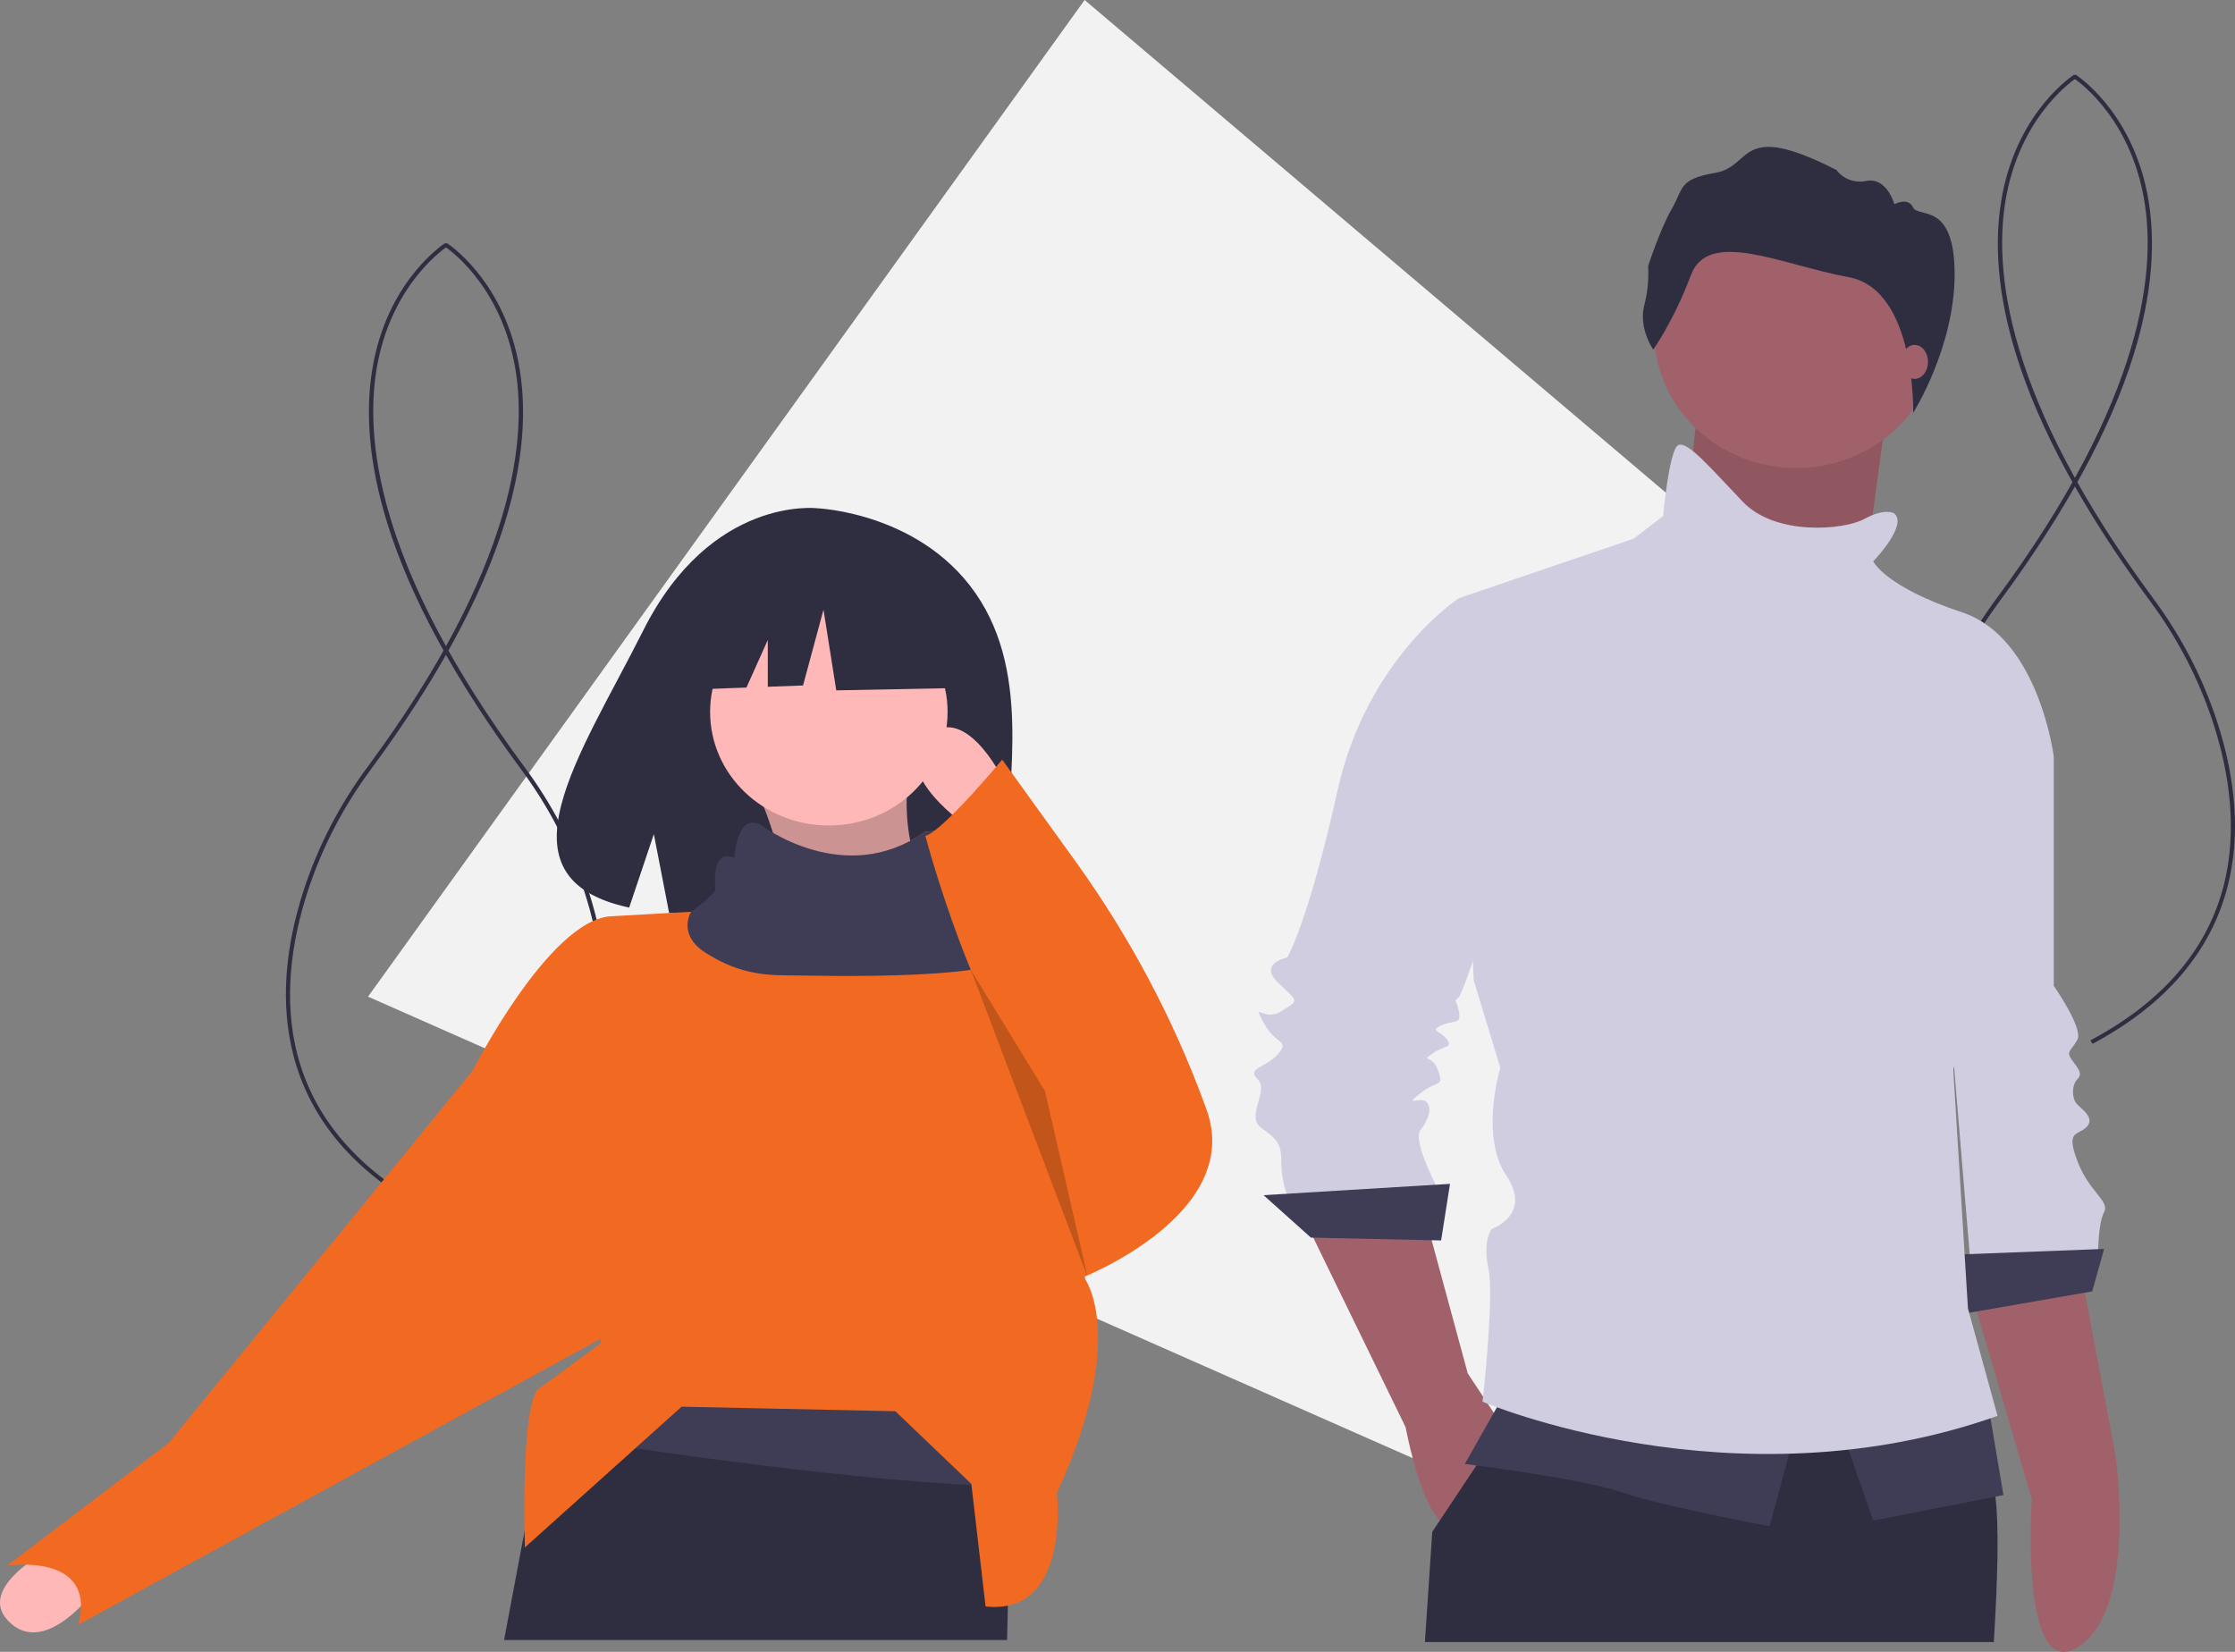 <svg width="345" height="255" viewBox="0 0 345 255" fill="none" xmlns="http://www.w3.org/2000/svg">
<rect x="0" y="0" width="345" height="255" fill="#808080" stroke="none"/>
<g clip-path="url(#clip0)">
<path d="M311.489 122.12L306.35 144.216L302.179 162.143L298.854 176.44L294.686 194.366L281.063 252.93L112.264 178.358L99.856 172.875L84.151 165.936L71.738 160.453L56.81 153.857L65.273 142.085L72.311 132.296L81.214 119.911L88.25 110.128L167.425 0L251.298 71.098L266.233 83.758L278.142 93.854L293.08 106.514L311.489 122.12Z" fill="#F2F2F2"/>
<path d="M66.13 187.13C54.843 181.114 47.816 172.9 45.245 162.718C43.336 155.158 43.885 146.65 46.875 137.432C49.093 130.636 52.417 124.216 56.726 118.409C79.585 87.475 81.648 67.317 79.353 55.855C76.838 43.286 68.664 38.067 68.582 38.015L68.935 37.497C69.019 37.549 77.408 42.89 79.984 55.714C81.469 63.106 80.771 71.536 77.907 80.768C74.344 92.258 67.395 105.043 57.254 118.767C52.985 124.52 49.691 130.881 47.494 137.615C42.588 152.734 41.894 173.504 66.445 186.589L66.13 187.13Z" fill="#2F2E41"/>
<path d="M71.558 187.13C82.846 181.114 89.873 172.9 92.444 162.718C94.353 155.158 93.804 146.65 90.813 137.432C88.596 130.636 85.272 124.216 80.963 118.409C58.104 87.475 56.041 67.317 58.335 55.855C60.851 43.286 69.025 38.067 69.107 38.015L68.754 37.497C68.67 37.549 60.281 42.89 57.705 55.714C56.219 63.106 56.918 71.536 59.781 80.768C63.345 92.258 70.293 105.043 80.434 118.767C84.704 124.52 87.998 130.881 90.195 137.615C95.1 152.734 95.794 173.504 71.243 186.589L71.558 187.13Z" fill="#2F2E41"/>
<path d="M317.574 161.14C306.286 155.124 299.259 146.911 296.688 136.729C294.779 129.169 295.328 120.661 298.319 111.443C300.536 104.646 303.86 98.227 308.169 92.42C331.028 61.485 333.091 41.328 330.797 29.866C328.281 17.297 320.107 12.077 320.025 12.026L320.378 11.507C320.462 11.56 328.851 16.901 331.427 29.724C332.913 37.117 332.214 45.547 329.351 54.779C325.787 66.269 318.838 79.054 308.698 92.777C304.428 98.531 301.134 104.892 298.937 111.626C294.031 126.745 293.337 147.514 317.889 160.6L317.574 161.14Z" fill="#2F2E41"/>
<path d="M323.001 161.14C334.289 155.124 341.316 146.911 343.887 136.729C345.796 129.169 345.247 120.661 342.256 111.443C340.039 104.646 336.715 98.227 332.406 92.42C309.547 61.485 307.484 41.328 309.778 29.866C312.294 17.297 320.468 12.077 320.55 12.026L320.197 11.507C320.113 11.56 311.724 16.901 309.148 29.724C307.663 37.117 308.361 45.547 311.224 54.779C314.788 66.269 321.737 79.053 331.877 92.777C336.147 98.531 339.441 104.892 341.638 111.626C346.544 126.745 347.238 147.514 322.686 160.6L323.001 161.14Z" fill="#2F2E41"/>
<path d="M151.388 92.8C142.908 79.1 126.129 78.461 126.129 78.461C126.129 78.461 109.78 76.462 99.291 97.328C89.516 116.777 76.024 135.555 97.119 140.107L100.93 128.769L103.29 140.952C106.293 141.158 109.306 141.207 112.316 141.099C134.907 140.402 156.423 141.303 155.73 133.552C154.809 123.249 159.549 105.983 151.388 92.8Z" fill="#2F2E41"/>
<path d="M116.579 121.474C119.501 127.654 121.344 135.02 122.444 143.203L145.905 141.801C140.511 134.494 138.721 126.106 140.773 116.567L116.579 121.474Z" fill="#FFB8B8"/>
<path opacity="0.2" d="M116.579 121.474C119.501 127.654 121.344 135.02 122.444 143.203L145.905 141.801C140.511 134.494 138.721 126.106 140.773 116.567L116.579 121.474Z" fill="black"/>
<path d="M7.725 239.142C7.725 239.142 -4.417 245.36 1.744 250.669C7.906 255.978 16.046 243.642 16.046 243.642L7.725 239.142Z" fill="#FFB8B8"/>
<path d="M156.17 221.009L155.98 229.504L155.576 247.86V247.863L155.458 253.179H77.808L80.963 236.425L80.967 236.413L83.792 221.418L85.053 214.702V214.699L148.839 206.288L156.17 221.009Z" fill="#2F2E41"/>
<path d="M156.17 221.01L155.979 229.505C133.412 228.951 98.433 223.743 83.792 221.416L85.053 214.701L148.838 206.29L156.17 221.01Z" fill="#3F3D56"/>
<path d="M127.943 127.432C138.066 127.432 146.272 119.586 146.272 109.908C146.272 100.23 138.066 92.384 127.943 92.384C117.82 92.384 109.614 100.23 109.614 109.908C109.614 119.586 117.82 127.432 127.943 127.432Z" fill="#FFB8B8"/>
<path d="M163.135 230.472C163.135 230.472 165.334 249.398 152.137 247.996L149.938 229.071L138.207 217.855L105.215 217.154L81.02 238.884C81.02 238.884 80.287 216.453 83.22 214.35C86.152 212.248 92.751 207.341 92.751 207.341V203.836L72.955 165.284C72.955 165.284 84.686 142.152 94.217 141.451L106.681 140.75C106.681 140.75 111.08 138.647 111.08 137.946C111.08 137.245 110.347 131.638 114.013 133.04C114.013 133.04 114.343 125.848 118.206 128.042C118.206 128.042 130.37 137.154 142.716 128.441C142.716 128.441 148.471 127.432 147.738 130.236C147.005 133.04 147.738 135.143 149.205 135.143C150.671 135.143 157.269 137.245 157.269 138.647C157.269 138.949 157.746 141.851 158.494 146.218V146.225C161.214 162.143 167.534 197.528 167.534 197.528C167.534 197.528 174.132 206.64 163.135 230.472Z" fill="#F26A21"/>
<path d="M78.088 161.779L72.955 165.284L26.033 222.762L1.105 241.688C1.105 241.688 15.035 239.585 12.103 250.8L97.883 203.836L78.088 161.779Z" fill="#F26A21"/>
<path d="M158.494 146.218V146.225C157.519 151.706 125.743 150.564 121.344 150.564C116.945 150.564 113.279 149.863 108.88 147.059C104.481 144.255 106.681 140.75 106.681 140.75C106.681 140.75 110.427 138.023 110.427 137.322C110.427 136.621 109.693 131.013 113.359 132.415C113.359 132.415 113.689 125.223 117.553 127.417C117.553 127.417 130.37 137.154 142.716 128.442C142.716 128.442 148.471 127.432 147.738 130.236C147.005 133.04 147.738 135.143 149.205 135.143C150.671 135.143 157.269 137.246 157.269 138.647C157.269 138.949 157.746 141.851 158.494 146.218Z" fill="#3F3D56"/>
<path d="M154.703 120.072C154.703 120.072 148.838 108.156 142.973 113.763C137.107 119.371 149.571 127.782 149.571 127.782L154.703 120.072Z" fill="#FFB8B8"/>
<path d="M154.703 117.268C154.703 117.268 145.646 128.211 142.843 129.048C142.843 129.048 151.037 160.026 161.302 168.438L167.167 197.177C167.167 197.177 192.095 187.364 186.229 171.242C186.171 171.08 186.112 170.92 186.054 170.761C181.157 157.335 174.398 144.597 165.959 132.889L154.703 117.268Z" fill="#F26A21"/>
<path opacity="0.2" d="M149.863 149.725L167.9 197.177L161.302 168.438L149.863 149.725Z" fill="black"/>
<path d="M147.639 91.48L131.063 83.178L108.172 86.574L103.435 106.573L115.225 106.139L118.519 98.792V106.018L123.959 105.818L127.116 94.121L129.089 106.573L148.428 106.196L147.639 91.48Z" fill="#2F2E41"/>
<path d="M304.233 199.352L313.638 231.427C313.638 231.427 311.7 259.838 320.744 254.279C329.999 248.591 326.558 224.633 326.558 224.633L321.137 195.858L304.233 199.352Z" fill="#A0616A"/>
<path d="M309.258 109.375L317.025 116.8V152.18C317.025 152.18 321.593 158.731 320.68 160.478C319.766 162.226 318.852 162.226 319.766 163.536C320.68 164.846 321.593 165.72 320.68 166.593C319.766 167.467 319.766 169.651 320.68 170.525C321.593 171.398 323.421 172.708 322.05 174.019C320.68 175.329 318.852 174.456 320.68 179.26C322.507 184.065 325.705 185.375 324.791 187.122C323.878 188.87 323.878 193.237 323.878 193.237L304.233 195.858L300.121 146.501L309.258 109.375Z" fill="#D0CDE1"/>
<path d="M324.791 192.8L301.949 193.674L302.862 202.847L322.964 199.352L324.791 192.8Z" fill="#3F3D56"/>
<path d="M261.974 63.73L259.232 89.937L287.101 93.869L289.157 78.8L291.213 63.73H261.974Z" fill="#A0616A"/>
<path opacity="0.1" d="M261.974 63.588L259.232 89.796L287.101 93.727L289.157 78.658L291.213 63.588H261.974Z" fill="black"/>
<path d="M201.44 188.433L216.973 220.318C216.973 220.318 219.714 235.169 223.826 235.606C227.938 236.042 232.05 220.318 232.05 220.318L226.567 212.019L220.171 188.433H201.44Z" fill="#A0616A"/>
<path d="M307.769 253.488H219.952C220.648 242.966 221.086 236.479 221.086 236.479L222.252 234.723L227.907 226.228L231.945 220.162L233.353 218.045L233.876 217.261L239.406 216.295L296.466 206.341C297.409 210.381 298.745 214.329 300.454 218.132C300.843 218.978 301.261 219.825 301.709 220.662C303.143 223.339 304.894 225.875 306.975 227.743C307.449 228.167 307.792 229.301 308.014 231.044C308.563 235.314 308.406 243.253 307.769 253.488Z" fill="#2F2E41"/>
<path d="M277.278 72.247C289.389 72.247 299.207 62.861 299.207 51.282C299.207 39.703 289.389 30.316 277.278 30.316C265.167 30.316 255.349 39.703 255.349 51.282C255.349 62.861 265.167 72.247 277.278 72.247Z" fill="#A0616A"/>
<path d="M228.395 94.087L225.197 92.34C225.197 92.34 211.034 101.512 206.466 122.041C201.897 142.57 198.699 147.812 198.699 147.812C198.699 147.812 194.13 148.685 197.328 151.743C200.526 154.8 200.526 154.363 197.785 156.111C195.044 157.858 193.217 154.363 195.044 157.858C196.872 161.352 199.156 160.478 197.328 162.662C195.501 164.846 192.303 164.846 194.13 166.593C195.958 168.341 192.303 172.272 194.587 174.019C196.872 175.766 197.785 176.203 197.785 179.26C197.771 181.045 198.081 182.818 198.699 184.502H222.456C222.456 184.502 217.887 176.203 219.258 174.456C220.628 172.708 221.085 170.961 220.171 170.088C219.258 169.214 216.516 170.961 219.258 168.777C221.999 166.593 222.912 167.904 221.999 165.283C221.085 162.662 219.258 163.973 221.085 162.662C222.912 161.352 224.283 161.789 223.369 160.478C222.456 159.168 220.628 159.168 222.456 158.295C224.283 157.421 225.654 158.295 225.197 156.111C224.74 153.927 224.283 154.8 225.197 153.927C226.11 153.053 235.704 123.352 235.704 122.478C235.704 121.604 228.395 94.087 228.395 94.087Z" fill="#D0CDE1"/>
<path d="M223.826 182.754L195.044 184.502L202.354 191.053L222.456 191.49L223.826 182.754Z" fill="#3F3D56"/>
<path d="M232.05 215.513L226.11 225.996C226.11 225.996 243.928 228.18 250.324 230.364C256.72 232.548 273.167 235.605 273.167 235.605L277.278 220.318L232.05 215.513Z" fill="#3F3D56"/>
<path d="M284.131 220.318L289.157 234.732L309.258 230.801L306.974 217.261L284.131 220.318Z" fill="#3F3D56"/>
<path d="M292.355 79.236C292.355 79.236 290.984 78.362 287.786 80.109C284.588 81.857 274.08 82.73 269.055 77.489C264.029 72.247 260.375 67.879 259.004 68.753C257.633 69.627 256.72 79.673 256.72 79.673L252.151 83.167L225.197 92.339L227.481 151.306L231.593 164.846C231.593 164.846 228.395 175.329 232.506 181.444C236.618 187.559 230.222 189.743 230.222 189.743C230.222 189.743 228.852 191.49 229.765 195.858C230.679 200.226 228.852 216.387 228.852 216.387C228.852 216.387 267.684 232.985 308.345 218.571L303.776 201.973L301.492 164.846C301.492 164.846 303.776 158.731 303.319 156.11C302.862 153.49 317.025 116.799 317.025 116.799C317.025 116.799 314.741 98.454 302.862 94.523C290.984 90.592 289.157 86.661 289.157 86.661C289.157 86.661 294.639 80.983 292.355 79.236Z" fill="#D0CDE1"/>
<path d="M255.197 53.968C255.197 53.968 252.92 50.702 253.796 47.185C254.319 45.188 254.526 43.127 254.409 41.072C254.409 41.072 256.248 35.378 258.087 32.196C259.927 29.014 259.051 27.674 264.832 26.669C270.612 25.664 268.247 18.463 283.487 26.25C284.001 26.937 284.717 27.462 285.543 27.76C286.369 28.058 287.269 28.116 288.129 27.925C291.282 27.339 292.421 31.526 292.421 31.526C292.421 31.526 294.523 30.354 295.311 32.028C296.1 33.703 301.72 31.023 301.72 42.328C301.72 53.632 295.324 63.73 295.324 63.73C295.324 63.73 295.793 44.715 285.37 42.789C274.948 40.863 263.737 35.252 261.022 42.454C258.306 49.655 255.197 53.968 255.197 53.968Z" fill="#2F2E41"/>
<path d="M295.553 58.489C296.688 58.489 297.608 57.315 297.608 55.868C297.608 54.42 296.688 53.247 295.553 53.247C294.417 53.247 293.497 54.42 293.497 55.868C293.497 57.315 294.417 58.489 295.553 58.489Z" fill="#A0616A"/>
</g>
<defs>
<clipPath id="clip0">
<rect width="345" height="255" fill="white"/>
</clipPath>
</defs>
</svg>
